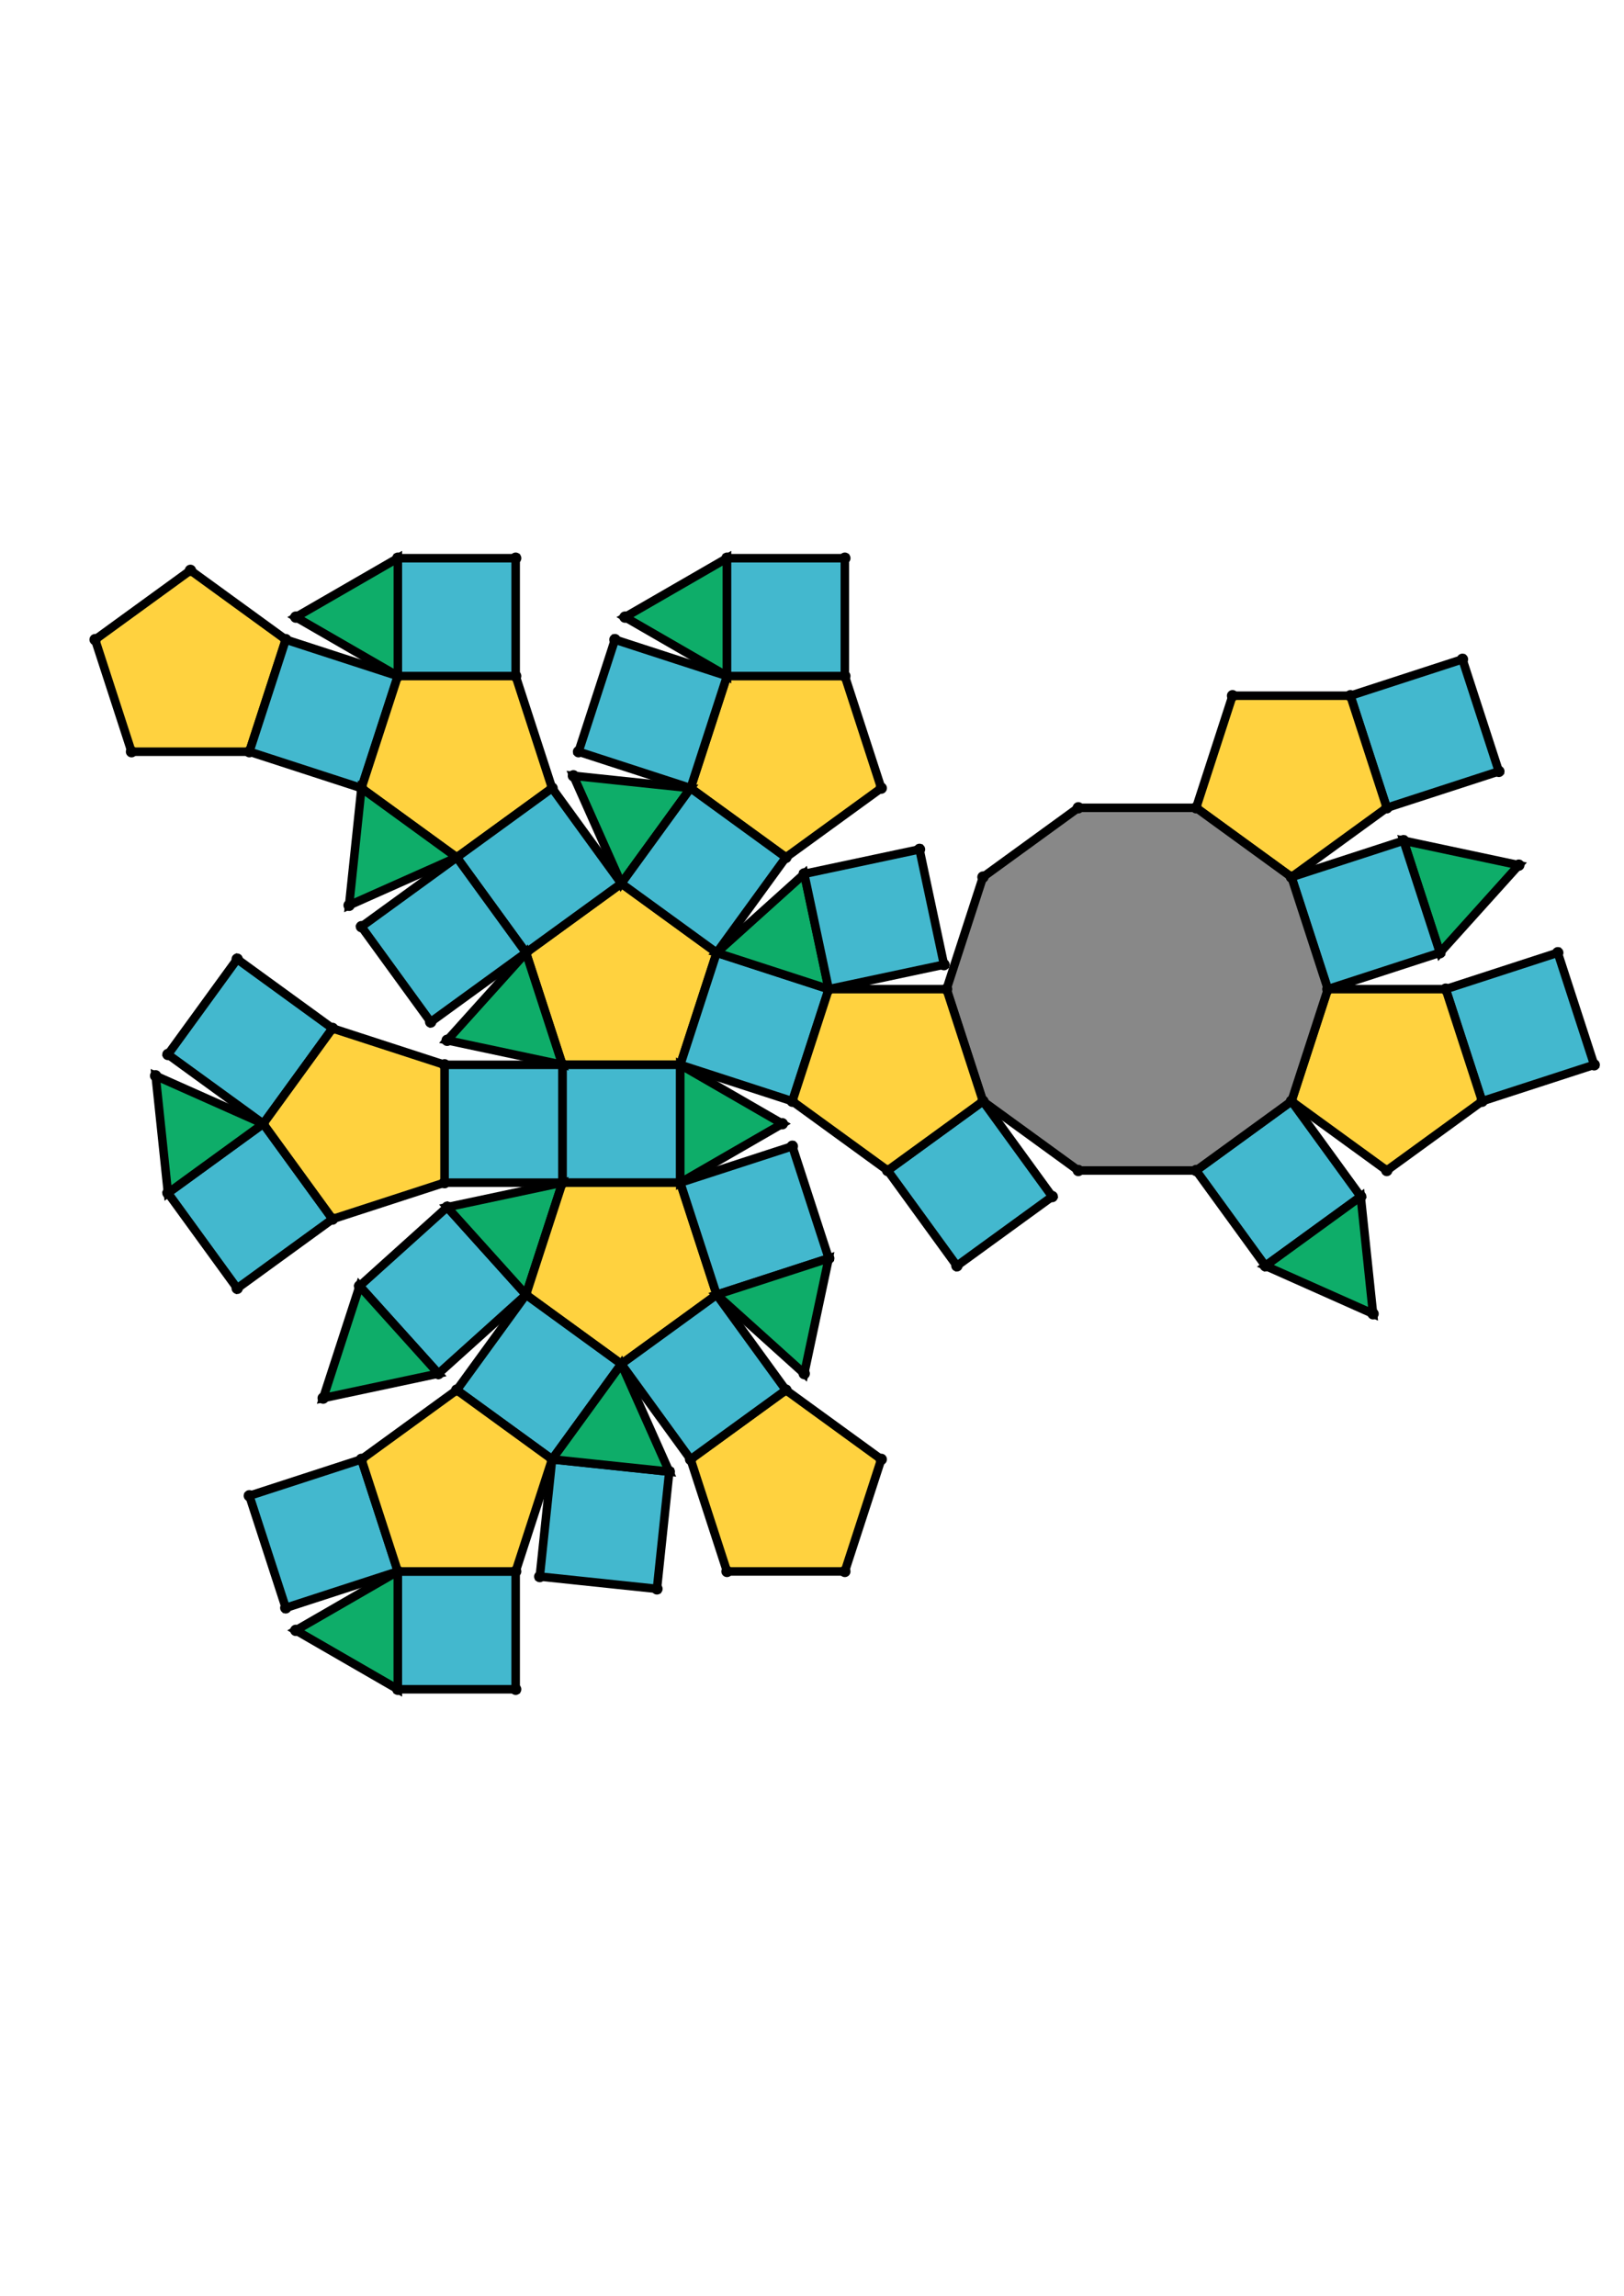 <?xml version="1.0" encoding="UTF-8" standalone="yes"?>
<!DOCTYPE svg PUBLIC "-//W3C//DTD SVG 1.0//EN" "http://www.w3.org/TR/2001/REC-SVG-20010904/DTD/svg10.dtd">
<!-- generated using polymake; Michael Joswig, Georg Loho, Benjamin Lorenz, Rico Raber; license CC BY-NC-SA 3.0; see polymake.org and matchthenet.de -->
<svg height="841pt" id="document" viewBox="0 -488.335 572 488.335" width="595pt" xmlns="http://www.w3.org/2000/svg" xmlns:svg="http://www.w3.org/2000/svg" xmlns:xlink="http://www.w3.org/1999/xlink">
	<title id="document_title">planar_net_</title>
	<polygon points="198.095,-273.419 239.597,-273.419 252.422,-312.89 218.846,-337.284 185.27,-312.89 " style="fill: rgb(255,210,63); fill-opacity: 1; stroke: rgb(0,0,0); stroke-width: 3" />
	<polygon points="239.597,-231.916 239.597,-273.419 198.095,-273.419 198.095,-231.916 " style="fill: rgb(67,184,206); fill-opacity: 1; stroke: rgb(0,0,0); stroke-width: 3" />
	<polygon points="157.499,-223.287 126.657,-195.516 154.427,-164.674 185.27,-192.445 " style="fill: rgb(67,184,206); fill-opacity: 1; stroke: rgb(0,0,0); stroke-width: 3" />
	<polygon points="198.095,-231.916 157.499,-223.287 185.27,-192.445 " style="fill: rgb(14,173,105); fill-opacity: 1; stroke: rgb(0,0,0); stroke-width: 3" />
	<polygon points="239.597,-231.916 198.095,-231.916 185.27,-192.445 218.846,-168.05 252.422,-192.445 " style="fill: rgb(255,210,63); fill-opacity: 1; stroke: rgb(0,0,0); stroke-width: 3" />
	<polygon points="252.422,-312.89 239.597,-273.419 279.069,-260.594 291.894,-300.065 " style="fill: rgb(67,184,206); fill-opacity: 1; stroke: rgb(0,0,0); stroke-width: 3" />
	<polygon points="275.54,-252.667 239.597,-273.419 239.597,-231.916 " style="fill: rgb(14,173,105); fill-opacity: 1; stroke: rgb(0,0,0); stroke-width: 3" />
	<polygon points="117.121,-219.091 92.726,-252.667 59.15,-228.273 83.545,-194.696 " style="fill: rgb(67,184,206); fill-opacity: 1; stroke: rgb(0,0,0); stroke-width: 3" />
	<polygon points="126.657,-195.516 113.832,-156.045 154.427,-164.674 " style="fill: rgb(14,173,105); fill-opacity: 1; stroke: rgb(0,0,0); stroke-width: 3" />
	<polygon points="218.846,-168.05 185.27,-192.445 160.875,-158.868 194.451,-134.474 " style="fill: rgb(67,184,206); fill-opacity: 1; stroke: rgb(0,0,0); stroke-width: 3" />
	<polygon points="279.069,-244.741 239.597,-231.916 252.422,-192.445 291.894,-205.27 " style="fill: rgb(67,184,206); fill-opacity: 1; stroke: rgb(0,0,0); stroke-width: 3" />
	<polygon points="252.422,-312.89 291.894,-300.065 283.265,-340.66 " style="fill: rgb(14,173,105); fill-opacity: 1; stroke: rgb(0,0,0); stroke-width: 3" />
	<polygon points="87.828,-383.686 100.653,-423.157 67.076,-447.552 33.5,-423.157 46.325,-383.686 " style="fill: rgb(255,210,63); fill-opacity: 1; stroke: rgb(0,0,0); stroke-width: 3" />
	<polygon points="243.241,-370.861 276.817,-346.466 310.393,-370.861 297.568,-410.332 256.066,-410.332 " style="fill: rgb(255,210,63); fill-opacity: 1; stroke: rgb(0,0,0); stroke-width: 3" />
	<polygon points="140.124,-410.332 181.626,-410.332 181.626,-451.835 140.124,-451.835 " style="fill: rgb(67,184,206); fill-opacity: 1; stroke: rgb(0,0,0); stroke-width: 3" />
	<polygon points="140.124,-410.332 140.124,-451.835 104.182,-431.083 " style="fill: rgb(14,173,105); fill-opacity: 1; stroke: rgb(0,0,0); stroke-width: 3" />
	<polygon points="256.066,-410.332 256.066,-451.835 220.123,-431.083 " style="fill: rgb(14,173,105); fill-opacity: 1; stroke: rgb(0,0,0); stroke-width: 3" />
	<polygon points="475.627,-403.402 488.452,-363.931 527.924,-376.756 515.099,-416.227 " style="fill: rgb(67,184,206); fill-opacity: 1; stroke: rgb(0,0,0); stroke-width: 3" />
	<polygon points="256.066,-410.332 297.568,-410.332 297.568,-451.835 256.066,-451.835 " style="fill: rgb(67,184,206); fill-opacity: 1; stroke: rgb(0,0,0); stroke-width: 3" />
	<polygon points="509.204,-300.065 522.029,-260.594 561.5,-273.419 548.675,-312.89 " style="fill: rgb(67,184,206); fill-opacity: 1; stroke: rgb(0,0,0); stroke-width: 3" />
	<polygon points="421.3,-363.931 454.876,-339.536 488.452,-363.931 475.627,-403.402 434.125,-403.402 " style="fill: rgb(255,210,63); fill-opacity: 1; stroke: rgb(0,0,0); stroke-width: 3" />
	<polygon points="494.347,-352.361 507.172,-312.89 534.943,-343.732 " style="fill: rgb(14,173,105); fill-opacity: 1; stroke: rgb(0,0,0); stroke-width: 3" />
	<polygon points="454.876,-260.594 421.3,-236.199 445.694,-202.623 479.271,-227.017 " style="fill: rgb(67,184,206); fill-opacity: 1; stroke: rgb(0,0,0); stroke-width: 3" />
	<polygon points="454.876,-339.536 467.701,-300.065 507.172,-312.89 494.347,-352.361 " style="fill: rgb(67,184,206); fill-opacity: 1; stroke: rgb(0,0,0); stroke-width: 3" />
	<polygon points="467.701,-300.065 454.876,-260.594 488.452,-236.199 522.029,-260.594 509.204,-300.065 " style="fill: rgb(255,210,63); fill-opacity: 1; stroke: rgb(0,0,0); stroke-width: 3" />
	<polygon points="479.271,-227.017 445.694,-202.623 483.609,-185.742 " style="fill: rgb(14,173,105); fill-opacity: 1; stroke: rgb(0,0,0); stroke-width: 3" />
	<polygon points="333.396,-300.065 346.221,-260.594 379.797,-236.199 421.3,-236.199 454.876,-260.594 467.701,-300.065 454.876,-339.536 421.3,-363.931 379.797,-363.931 346.221,-339.536 " style="fill: rgb(136,136,136); fill-opacity: 1; stroke: rgb(0,0,0); stroke-width: 3" />
	<polygon points="310.393,-134.474 276.817,-158.868 243.241,-134.474 256.066,-95.003 297.568,-95.003 " style="fill: rgb(255,210,63); fill-opacity: 1; stroke: rgb(0,0,0); stroke-width: 3" />
	<polygon points="140.124,-53.5 140.124,-95.003 104.182,-74.251 " style="fill: rgb(14,173,105); fill-opacity: 1; stroke: rgb(0,0,0); stroke-width: 3" />
	<polygon points="140.124,-53.5 181.626,-53.5 181.626,-95.003 140.124,-95.003 " style="fill: rgb(67,184,206); fill-opacity: 1; stroke: rgb(0,0,0); stroke-width: 3" />
	<polygon points="346.221,-260.594 312.645,-236.199 337.039,-202.623 370.616,-227.017 " style="fill: rgb(67,184,206); fill-opacity: 1; stroke: rgb(0,0,0); stroke-width: 3" />
	<polygon points="231.388,-88.86 235.727,-130.136 194.451,-134.474 190.113,-93.199 " style="fill: rgb(67,184,206); fill-opacity: 1; stroke: rgb(0,0,0); stroke-width: 3" />
	<polygon points="291.894,-300.065 332.489,-308.694 323.86,-349.289 283.265,-340.66 " style="fill: rgb(67,184,206); fill-opacity: 1; stroke: rgb(0,0,0); stroke-width: 3" />
	<polygon points="291.894,-205.27 252.422,-192.445 283.265,-164.674 " style="fill: rgb(14,173,105); fill-opacity: 1; stroke: rgb(0,0,0); stroke-width: 3" />
	<polygon points="218.846,-168.05 194.451,-134.474 235.727,-130.136 " style="fill: rgb(14,173,105); fill-opacity: 1; stroke: rgb(0,0,0); stroke-width: 3" />
	<polygon points="252.422,-192.445 218.846,-168.05 243.241,-134.474 276.817,-158.868 " style="fill: rgb(67,184,206); fill-opacity: 1; stroke: rgb(0,0,0); stroke-width: 3" />
	<polygon points="87.828,-121.649 100.653,-82.178 140.124,-95.003 127.299,-134.474 " style="fill: rgb(67,184,206); fill-opacity: 1; stroke: rgb(0,0,0); stroke-width: 3" />
	<polygon points="291.894,-300.065 279.069,-260.594 312.645,-236.199 346.221,-260.594 333.396,-300.065 " style="fill: rgb(255,210,63); fill-opacity: 1; stroke: rgb(0,0,0); stroke-width: 3" />
	<polygon points="194.451,-134.474 160.875,-158.868 127.299,-134.474 140.124,-95.003 181.626,-95.003 " style="fill: rgb(255,210,63); fill-opacity: 1; stroke: rgb(0,0,0); stroke-width: 3" />
	<polygon points="243.241,-370.861 256.066,-410.332 216.594,-423.157 203.769,-383.686 " style="fill: rgb(67,184,206); fill-opacity: 1; stroke: rgb(0,0,0); stroke-width: 3" />
	<polygon points="127.299,-370.861 140.124,-410.332 100.653,-423.157 87.828,-383.686 " style="fill: rgb(67,184,206); fill-opacity: 1; stroke: rgb(0,0,0); stroke-width: 3" />
	<polygon points="54.812,-269.548 59.15,-228.273 92.726,-252.667 " style="fill: rgb(14,173,105); fill-opacity: 1; stroke: rgb(0,0,0); stroke-width: 3" />
	<polygon points="218.846,-337.284 243.241,-370.861 201.965,-375.199 " style="fill: rgb(14,173,105); fill-opacity: 1; stroke: rgb(0,0,0); stroke-width: 3" />
	<polygon points="218.846,-337.284 252.422,-312.89 276.817,-346.466 243.241,-370.861 " style="fill: rgb(67,184,206); fill-opacity: 1; stroke: rgb(0,0,0); stroke-width: 3" />
	<polygon points="160.875,-346.466 194.451,-370.861 181.626,-410.332 140.124,-410.332 127.299,-370.861 " style="fill: rgb(255,210,63); fill-opacity: 1; stroke: rgb(0,0,0); stroke-width: 3" />
	<polygon points="160.875,-346.466 127.299,-370.861 122.961,-329.585 " style="fill: rgb(14,173,105); fill-opacity: 1; stroke: rgb(0,0,0); stroke-width: 3" />
	<polygon points="83.545,-310.638 59.15,-277.062 92.726,-252.667 117.121,-286.244 " style="fill: rgb(67,184,206); fill-opacity: 1; stroke: rgb(0,0,0); stroke-width: 3" />
	<polygon points="185.27,-312.89 218.846,-337.284 194.451,-370.861 160.875,-346.466 " style="fill: rgb(67,184,206); fill-opacity: 1; stroke: rgb(0,0,0); stroke-width: 3" />
	<polygon points="198.095,-273.419 185.27,-312.89 157.499,-282.047 " style="fill: rgb(14,173,105); fill-opacity: 1; stroke: rgb(0,0,0); stroke-width: 3" />
	<polygon points="185.27,-312.89 160.875,-346.466 127.299,-322.071 151.693,-288.495 " style="fill: rgb(67,184,206); fill-opacity: 1; stroke: rgb(0,0,0); stroke-width: 3" />
	<polygon points="156.592,-273.419 117.121,-286.244 92.726,-252.667 117.121,-219.091 156.592,-231.916 " style="fill: rgb(255,210,63); fill-opacity: 1; stroke: rgb(0,0,0); stroke-width: 3" />
	<polygon points="198.095,-273.419 156.592,-273.419 156.592,-231.916 198.095,-231.916 " style="fill: rgb(67,184,206); fill-opacity: 1; stroke: rgb(0,0,0); stroke-width: 3" />
	<circle cx="198.095" cy="-273.419" r="2" style="fill: rgb(0,0,0)" />
	<circle cx="239.597" cy="-273.419" r="2" style="fill: rgb(0,0,0)" />
	<circle cx="252.422" cy="-312.89" r="2" style="fill: rgb(0,0,0)" />
	<circle cx="218.846" cy="-337.284" r="2" style="fill: rgb(0,0,0)" />
	<circle cx="185.27" cy="-312.89" r="2" style="fill: rgb(0,0,0)" />
	<circle cx="198.095" cy="-231.916" r="2" style="fill: rgb(0,0,0)" />
	<circle cx="239.597" cy="-231.916" r="2" style="fill: rgb(0,0,0)" />
	<circle cx="279.069" cy="-260.594" r="2" style="fill: rgb(0,0,0)" />
	<circle cx="291.894" cy="-300.065" r="2" style="fill: rgb(0,0,0)" />
	<circle cx="276.817" cy="-346.466" r="2" style="fill: rgb(0,0,0)" />
	<circle cx="243.241" cy="-370.861" r="2" style="fill: rgb(0,0,0)" />
	<circle cx="194.451" cy="-370.861" r="2" style="fill: rgb(0,0,0)" />
	<circle cx="160.875" cy="-346.466" r="2" style="fill: rgb(0,0,0)" />
	<circle cx="157.499" cy="-282.047" r="2" style="fill: rgb(0,0,0)" />
	<circle cx="185.27" cy="-192.445" r="2" style="fill: rgb(0,0,0)" />
	<circle cx="218.846" cy="-168.05" r="2" style="fill: rgb(0,0,0)" />
	<circle cx="252.422" cy="-192.445" r="2" style="fill: rgb(0,0,0)" />
	<circle cx="275.54" cy="-252.667" r="2" style="fill: rgb(0,0,0)" />
	<circle cx="156.592" cy="-273.419" r="2" style="fill: rgb(0,0,0)" />
	<circle cx="156.592" cy="-231.916" r="2" style="fill: rgb(0,0,0)" />
	<circle cx="283.265" cy="-340.66" r="2" style="fill: rgb(0,0,0)" />
	<circle cx="312.645" cy="-236.199" r="2" style="fill: rgb(0,0,0)" />
	<circle cx="346.221" cy="-260.594" r="2" style="fill: rgb(0,0,0)" />
	<circle cx="333.396" cy="-300.065" r="2" style="fill: rgb(0,0,0)" />
	<circle cx="310.393" cy="-370.861" r="2" style="fill: rgb(0,0,0)" />
	<circle cx="297.568" cy="-410.332" r="2" style="fill: rgb(0,0,0)" />
	<circle cx="256.066" cy="-410.332" r="2" style="fill: rgb(0,0,0)" />
	<circle cx="201.965" cy="-375.199" r="2" style="fill: rgb(0,0,0)" />
	<circle cx="181.626" cy="-410.332" r="2" style="fill: rgb(0,0,0)" />
	<circle cx="140.124" cy="-410.332" r="2" style="fill: rgb(0,0,0)" />
	<circle cx="127.299" cy="-370.861" r="2" style="fill: rgb(0,0,0)" />
	<circle cx="127.299" cy="-322.071" r="2" style="fill: rgb(0,0,0)" />
	<circle cx="151.693" cy="-288.495" r="2" style="fill: rgb(0,0,0)" />
	<circle cx="157.499" cy="-223.287" r="2" style="fill: rgb(0,0,0)" />
	<circle cx="160.875" cy="-158.868" r="2" style="fill: rgb(0,0,0)" />
	<circle cx="194.451" cy="-134.474" r="2" style="fill: rgb(0,0,0)" />
	<circle cx="291.894" cy="-205.27" r="2" style="fill: rgb(0,0,0)" />
	<circle cx="279.069" cy="-244.741" r="2" style="fill: rgb(0,0,0)" />
	<circle cx="243.241" cy="-134.474" r="2" style="fill: rgb(0,0,0)" />
	<circle cx="276.817" cy="-158.868" r="2" style="fill: rgb(0,0,0)" />
	<circle cx="117.121" cy="-286.244" r="2" style="fill: rgb(0,0,0)" />
	<circle cx="92.726" cy="-252.667" r="2" style="fill: rgb(0,0,0)" />
	<circle cx="117.121" cy="-219.091" r="2" style="fill: rgb(0,0,0)" />
	<circle cx="332.489" cy="-308.694" r="2" style="fill: rgb(0,0,0)" />
	<circle cx="323.86" cy="-349.289" r="2" style="fill: rgb(0,0,0)" />
	<circle cx="379.797" cy="-236.199" r="2" style="fill: rgb(0,0,0)" />
	<circle cx="421.3" cy="-236.199" r="2" style="fill: rgb(0,0,0)" />
	<circle cx="454.876" cy="-260.594" r="2" style="fill: rgb(0,0,0)" />
	<circle cx="467.701" cy="-300.065" r="2" style="fill: rgb(0,0,0)" />
	<circle cx="454.876" cy="-339.536" r="2" style="fill: rgb(0,0,0)" />
	<circle cx="421.3" cy="-363.931" r="2" style="fill: rgb(0,0,0)" />
	<circle cx="379.797" cy="-363.931" r="2" style="fill: rgb(0,0,0)" />
	<circle cx="346.221" cy="-339.536" r="2" style="fill: rgb(0,0,0)" />
	<circle cx="337.039" cy="-202.623" r="2" style="fill: rgb(0,0,0)" />
	<circle cx="370.616" cy="-227.017" r="2" style="fill: rgb(0,0,0)" />
	<circle cx="297.568" cy="-451.835" r="2" style="fill: rgb(0,0,0)" />
	<circle cx="256.066" cy="-451.835" r="2" style="fill: rgb(0,0,0)" />
	<circle cx="216.594" cy="-423.157" r="2" style="fill: rgb(0,0,0)" />
	<circle cx="203.769" cy="-383.686" r="2" style="fill: rgb(0,0,0)" />
	<circle cx="181.626" cy="-451.835" r="2" style="fill: rgb(0,0,0)" />
	<circle cx="140.124" cy="-451.835" r="2" style="fill: rgb(0,0,0)" />
	<circle cx="100.653" cy="-423.157" r="2" style="fill: rgb(0,0,0)" />
	<circle cx="87.828" cy="-383.686" r="2" style="fill: rgb(0,0,0)" />
	<circle cx="122.961" cy="-329.585" r="2" style="fill: rgb(0,0,0)" />
	<circle cx="126.657" cy="-195.516" r="2" style="fill: rgb(0,0,0)" />
	<circle cx="154.427" cy="-164.674" r="2" style="fill: rgb(0,0,0)" />
	<circle cx="235.727" cy="-130.136" r="2" style="fill: rgb(0,0,0)" />
	<circle cx="127.299" cy="-134.474" r="2" style="fill: rgb(0,0,0)" />
	<circle cx="140.124" cy="-95.003" r="2" style="fill: rgb(0,0,0)" />
	<circle cx="181.626" cy="-95.003" r="2" style="fill: rgb(0,0,0)" />
	<circle cx="283.265" cy="-164.674" r="2" style="fill: rgb(0,0,0)" />
	<circle cx="256.066" cy="-95.003" r="2" style="fill: rgb(0,0,0)" />
	<circle cx="297.568" cy="-95.003" r="2" style="fill: rgb(0,0,0)" />
	<circle cx="310.393" cy="-134.474" r="2" style="fill: rgb(0,0,0)" />
	<circle cx="59.15" cy="-228.273" r="2" style="fill: rgb(0,0,0)" />
	<circle cx="83.545" cy="-194.696" r="2" style="fill: rgb(0,0,0)" />
	<circle cx="83.545" cy="-310.638" r="2" style="fill: rgb(0,0,0)" />
	<circle cx="59.15" cy="-277.062" r="2" style="fill: rgb(0,0,0)" />
	<circle cx="488.452" cy="-363.931" r="2" style="fill: rgb(0,0,0)" />
	<circle cx="475.627" cy="-403.402" r="2" style="fill: rgb(0,0,0)" />
	<circle cx="434.125" cy="-403.402" r="2" style="fill: rgb(0,0,0)" />
	<circle cx="445.694" cy="-202.623" r="2" style="fill: rgb(0,0,0)" />
	<circle cx="479.271" cy="-227.017" r="2" style="fill: rgb(0,0,0)" />
	<circle cx="507.172" cy="-312.89" r="2" style="fill: rgb(0,0,0)" />
	<circle cx="494.347" cy="-352.361" r="2" style="fill: rgb(0,0,0)" />
	<circle cx="488.452" cy="-236.199" r="2" style="fill: rgb(0,0,0)" />
	<circle cx="522.029" cy="-260.594" r="2" style="fill: rgb(0,0,0)" />
	<circle cx="509.204" cy="-300.065" r="2" style="fill: rgb(0,0,0)" />
	<circle cx="220.123" cy="-431.083" r="2" style="fill: rgb(0,0,0)" />
	<circle cx="104.182" cy="-431.083" r="2" style="fill: rgb(0,0,0)" />
	<circle cx="67.076" cy="-447.552" r="2" style="fill: rgb(0,0,0)" />
	<circle cx="33.5" cy="-423.157" r="2" style="fill: rgb(0,0,0)" />
	<circle cx="46.325" cy="-383.686" r="2" style="fill: rgb(0,0,0)" />
	<circle cx="113.832" cy="-156.045" r="2" style="fill: rgb(0,0,0)" />
	<circle cx="190.113" cy="-93.199" r="2" style="fill: rgb(0,0,0)" />
	<circle cx="231.388" cy="-88.86" r="2" style="fill: rgb(0,0,0)" />
	<circle cx="140.124" cy="-53.5" r="2" style="fill: rgb(0,0,0)" />
	<circle cx="181.626" cy="-53.5" r="2" style="fill: rgb(0,0,0)" />
	<circle cx="87.828" cy="-121.649" r="2" style="fill: rgb(0,0,0)" />
	<circle cx="100.653" cy="-82.178" r="2" style="fill: rgb(0,0,0)" />
	<circle cx="54.812" cy="-269.548" r="2" style="fill: rgb(0,0,0)" />
	<circle cx="527.924" cy="-376.756" r="2" style="fill: rgb(0,0,0)" />
	<circle cx="515.099" cy="-416.227" r="2" style="fill: rgb(0,0,0)" />
	<circle cx="483.609" cy="-185.742" r="2" style="fill: rgb(0,0,0)" />
	<circle cx="534.943" cy="-343.732" r="2" style="fill: rgb(0,0,0)" />
	<circle cx="561.5" cy="-273.419" r="2" style="fill: rgb(0,0,0)" />
	<circle cx="548.675" cy="-312.89" r="2" style="fill: rgb(0,0,0)" />
	<circle cx="104.182" cy="-74.251" r="2" style="fill: rgb(0,0,0)" />
	<!-- 
	Generated using the Perl SVG Module V2.64
	by Ronan Oger
	Info: http://www.roitsystems.com/
 -->
</svg>
